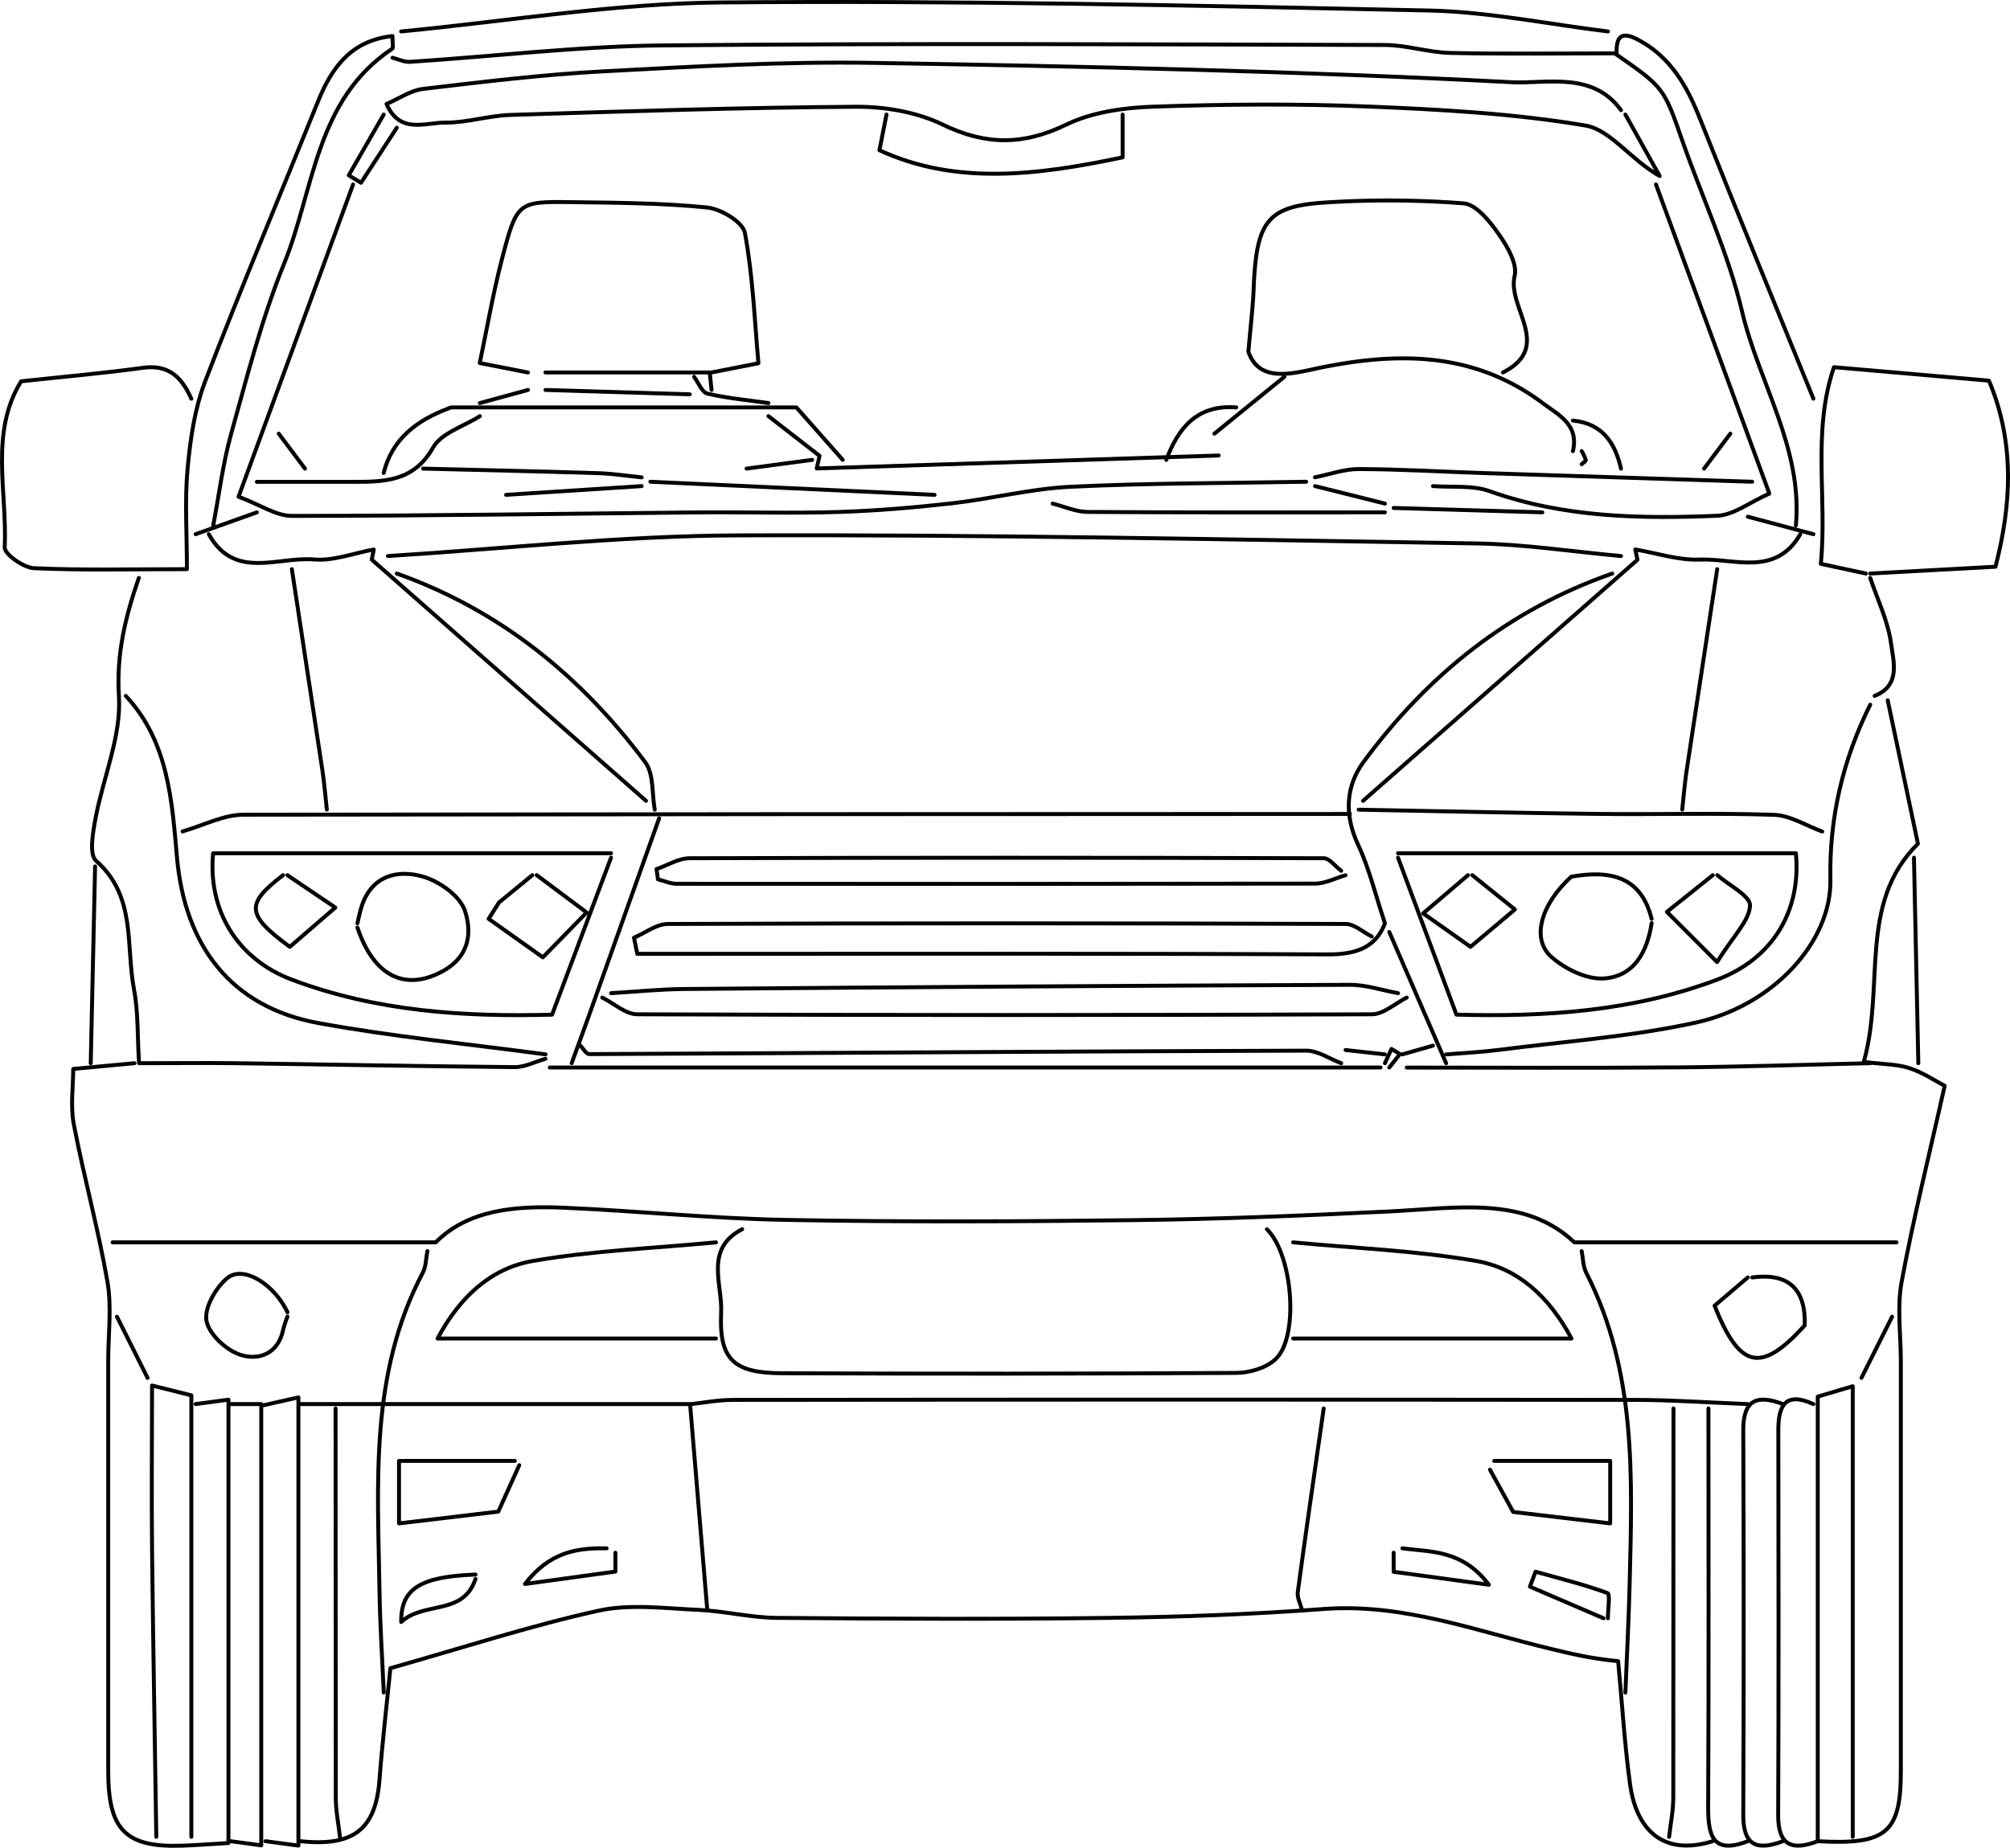 <svg xmlns="http://www.w3.org/2000/svg" viewBox="0 0 1022.56 940.17">
	<defs>
		<style>.cls-1{fill:none;stroke:#000;stroke-linecap:round;stroke-linejoin:round;stroke-width:2px;}</style>
	</defs>
	<title>pickup_front</title>
	<g id="Capa_2" data-name="Capa 2">
		<g id="Capa_1-2" data-name="Capa 1">
			<path class="cls-1" d="M682.31,443.09c-3-2.22-5.92-6.38-8.9-6.39q-161.25-.49-322.52,0c-5.65,0-11.28,3.61-16.92,5.54l.78,5.22c3.16.78,6.31,2.24,9.47,2.25q162.38.16,324.75-.09c5.19,0,10.38-2.78,15.57-4.26"/>
			<path class="cls-1" d="M824.67,56.06C810.26,36.12,786.55,42.74,769,41.83,660.88,36.2,552.57,33.77,444.3,32c-45.93-.76-92,1.87-137.88,4.33-30.47,1.62-60.85,5.34-91.18,8.91-6.31.74-12.21,4.94-18.6,7.67,6.83,15.55,19.69,9.38,29.69,9.49,11.11.11,22.21-3.57,33.37-3.92,58.56-1.83,117.14-3.79,175.72-4.16,14.81-.09,31,2.69,44.17,9.07,21.89,10.61,41,10.61,62.9,0,13.17-6.38,29.28-8.6,44.19-9.12,36.29-1.24,72.7-1.56,109-.08,37.13,1.51,74.5,3.53,111,9.71,12.6,2.14,23,17.47,37.65,25.65L826.89,58.29"/>
			<path class="cls-1" d="M824.67,282.94c-24.47-2.22-48.91-6-73.41-6.41-125.29-2-250.61-4.59-375.9-4.11-59.33.22-118.63,6.81-178,10.52"/>
			<path class="cls-1" d="M913.64,267.37c3.52-39.37-18.78-72.4-27.38-108.83-7-29.71-20.26-57.93-30.39-86.93-9.41-26.92-9.2-27-34.41-44.47-25.76,0-54.66.41-83.54-.2-11.14-.23-22.24-4-33.36-4.05-122.34-.31-244.69-.95-367,.21-43,.41-86,5.58-129,8.37-2.91.19-5.93-1.36-8.89-2.1"/>
			<path class="cls-1" d="M818,16c-30.4-3.7-60.75-10-91.21-10.66C606.7,2.76,486.56.17,366.47,1.25,312.3,1.74,258.21,10.83,204.08,16"/>
			<path class="cls-1" d="M964.8,632.16H800.92c-25.22-23.9-60-17.38-94.15-15.72-43,2.09-86,3.88-129,4.41-59.31.74-118.64,1-177.94-.1-37.84-.69-75.61-4.61-113.45-6.23-24.27-1-48.14,1-64.71,17.64H57.28"/>
			<path class="cls-1" d="M306.4,507.6c5.93,3,11.86,8.49,17.8,8.52q186.84.75,373.68,0c5.94,0,11.87-5.56,17.8-8.52"/>
			<path class="cls-1" d="M711.23,505.37c-8.16-1.48-16.32-4.28-24.47-4.25q-169.05.67-338.09,2.12c-12.61.09-25.21,1.39-37.82,2.13"/>
			<path class="cls-1" d="M682.31,541c-5.93-2.22-11.87-6.4-17.79-6.38-121.6.35-243.19,1.21-364.79,1.75-1.48,0-3-2.78-4.45-4.27"/>
			<path class="cls-1" d="M820.22,291.84c-52.52,18.28-93.89,51.59-126.51,95.84-9.16,12.43-9.87,27.09-2.78,42.2,5.63,12,8.73,25.22,13.63,39.93-4.49,12.05-14.28,15.9-28.92,15.83-109.73-.53-219.47-.29-329.2-.29H324.2l-1.67-8.2c5.74-2.45,11.48-7,17.24-7q172.38-.63,344.77,0c4.45,0,8.89,4.16,13.34,6.39"/><path class="cls-1" d="M279.71,543.19H702.33"/>
			<path class="cls-1" d="M686.76,414.18q-281.37,0-562.75.38c-10.39,0-20.76,5.55-31.14,8.51"/>
			<path class="cls-1" d="M889.17,714.46c-19.27-.74-38.55-2.11-57.83-2.13q-229.1-.26-458.21,0c-8.23,0-16.45,1.63-22.06,2.22,3.13,37.52,5.92,71,8.72,104.43"/>
			<path class="cls-1" d="M70.63,294.06c-6.71,19.47-11.49,38.33-10.13,60.14,1.28,20.4-8,41.37-11.91,62.24-1.32,7.17-3.36,18.37.32,21.61,20.54,18.09,15,43,19.23,65.15C70.36,514.83,69.87,527,70.73,541c17.62,0,33.23-.18,48.83,0,47.45.64,94.9,1.59,142.36,2,5.18,0,10.38-2.76,15.57-4.24"/>
			<path class="cls-1" d="M152.93,936.89c27,2.84,38.21-6.12,40.12-31.13,1.48-19.36,3.75-38.65,5.56-56.9,37.36-10.57,71.16-21.61,105.71-29.24,16.25-3.6,34-1.18,51-.44,13.39.59,26.69,4,40.05,4.07,56.34.48,112.7.73,169,0,36.34-.47,72.74-1.79,109-4.52,40.52-3,77.55,11.19,115.68,20.3,9.62,2.29,19.19,4.8,34.15,6.25,2,20.89,3.22,41.89,6.07,62.66,3.19,23.18,16.85,36.78,42.08,28.94"/><path class="cls-1" d="M664.52,245.13c-40,.74-80.12.65-120.1,2.57-20.11,1-40,6.11-60.09,8.4-19.2,2.18-38.51,3.81-57.82,4.42-23.7.75-47.45,0-71.17.21-69,.65-137.91,1.75-206.86,1.79-8,0-15.95-5.58-27.12-9.77,20.49-55.86,39.37-107.37,58.26-158.88"/>
			<path class="cls-1" d="M364.24,632.16c-31.14,3-62.59,4.16-93.32,9.51-20.78,3.63-36.78,17.76-48.32,39.42H364.24"/>
			<path class="cls-1" d="M657.85,632.16c31.14,3,62.59,4.16,93.31,9.51,20.78,3.63,36.78,17.76,48.32,39.42H657.85"/>
			<path class="cls-1" d="M764.61,189.52c25.8-13.1,2.07-32.8,5.94-49.11,1.51-6.35-4-15.48-8.49-21.83s-11.23-14.62-17.52-15.1a497.71,497.71,0,0,0-71.1-.38c-29.09,2-34.34,9.78-35.68,44.16-.34,8.9-1.46,17.77-2.66,31.7,5.81,16.87,24.2,10.58,38.21,7.81,39.82-7.87,77.32-7.17,111.38,18.25,8.47,6.32,18.63,11.1,15.51,24.54"/>
			<path class="cls-1" d="M68.4,541l-31.14,2.92c0,8.94-1.49,18.87.28,28.17,5.14,26.84,12.48,53.28,17.13,80.19,2.24,13,.39,26.63.39,40q0,104.55,0,209.09c0,29.92,8.9,38.82,37.81,37.79,7.39-.26,14.76-.84,23.35-1.34V712.22l-16.68,2.24"/>
			<path class="cls-1" d="M960.35,356.34c5,23.77,10,47.53,15.37,73-30.65,30.28-16.65,72.23-27.55,111,9.8,1.23,16.86,1.12,23.22,3.17,6.86,2.22,13.07,6.46,17.94,9-8,35.87-16,67.67-21.91,99.83-2.39,12.9-.4,26.62-.4,40q0,104.55,0,209.09c0,31.05-7.24,37.45-42.26,35.46V710.66l17.8-5.28V934.67"/>
			<path class="cls-1" d="M711.23,436.42c9.65,25.94,19.3,51.89,29.72,79.88,44.67,1.22,89.57-1.58,132.58-17.79,28.52-10.75,42.86-35.18,40.11-64.32H711.23"/>
			<path class="cls-1" d="M310.85,436.42l-30,79.89c-44.41,1.21-89.32-1.6-132.33-17.8-28.12-10.59-42.82-35.6-40.11-64.32H310.85"/>
			<path class="cls-1" d="M362,189.52l23.84-4.68c-2-22.2-2.82-44.58-6.89-66.34-1-5.5-12.18-12.21-19.23-12.92-22.83-2.3-45.91-2.41-68.9-2.72-27.44-.37-27.85-.19-35.43,28.87-4.53,17.32-7.54,35-11.32,53l24.51,4.81"/>
			<path class="cls-1" d="M644.5,625.49c13.26,12.82,16.64,55.29,4.15,66.39-4.84,4.29-13,6.68-19.72,6.72q-115.66.67-231.33.16c-24.51-.11-31.86-7.1-30.73-31,.69-14.4-8.65-32.32,10.71-42.28"/>
			<path class="cls-1" d="M951.45,291.84l63.72-3.47c8-30.93,10.09-62.87-3.32-94.67L933,186.84c-11.25,32.88-3.34,66.92-6.69,100.07l22.94,4.93"/>
			<path class="cls-1" d="M97.32,202.87c-4.73-10.58-11.25-17.55-24.49-15.73-19.95,2.76-40,4.49-62.09,6.88-16.14,26.22-7,56.13-8.34,84.51-.16,3.46,9.51,10.33,14.87,10.58,24.43,1.15,49,.5,77.82.5,0-18.53-1.15-35,.34-51.12,1.38-15,3.59-30.46,8.92-44.38,18.33-47.82,38.26-95,57.44-142.51,7-17.35,16.86-30.93,37.85-33.27,0,3.62.59,6-.09,6.46-39.08,26-39.67,71.57-55,109.32-11.36,27.91-18.83,57.48-26.95,86.61-4.24,15.22-6.15,31.08-9.12,46.65"/>
			<path class="cls-1" d="M951.45,358.57c-13.9,28-20.87,57.41-20.26,89s-29.07,64.25-68.82,72.85c-32.8,7.1-66.61,9.53-100,13.83-8.85,1.14-17.79,1.54-26.68,2.28"/><path class="cls-1" d="M64,354.12c21.77,23.26,23.5,53.67,26.05,82.36,4,44.53,27.24,75.93,71.89,84.09,38.23,7,77,10.75,115.6,15.94"/>
			<path class="cls-1" d="M170.72,716.68q0,99,.1,198c0,6.67,1.38,13.34,2.12,20"/>
			<path class="cls-1" d="M117.34,936.89,132.91,939V715.31l18.9-4.25V939.13l-16.68-2.24"/>
			<path class="cls-1" d="M907,714.46c-12.91-4.91-20.21-2.46-20.14,13.34q.43,97.88,0,195.74c-.07,15.81,7.23,18.26,20.14,13.35"/>
			<path class="cls-1" d="M922.54,714.46c-14.1-6.44-17.86.54-17.84,13.34.1,65.25.21,130.5-.08,195.74-.07,15.81,7.23,18.26,20.14,13.35"/>
			<path class="cls-1" d="M79.52,934.67c-.74-48.94-1.62-97.87-2.17-146.81-.3-27.45,0-54.91,0-82.85l20,5V934.67"/>
			<path class="cls-1" d="M869.15,716.68c0,67.47.19,135-.14,202.41-.07,14.63,2,24.82,20.16,17.8"/><path class="cls-1" d="M851.36,716.68q0,99-.1,198c0,6.67-1.38,13.34-2.12,20"/>
			<path class="cls-1" d="M951.45,541c-32.62.74-65.24,1.87-97.87,2.13-46,.37-91.93.1-137.9.1"/>
			<path class="cls-1" d="M922.54,202.87c-19.28-47.46-38.81-94.81-57.69-142.42-6.6-16.62-14.78-31.24-31.22-40.09-8.51-4.57-11.51-2.15-11.19,6.78"/>
			<path class="cls-1" d="M691.21,412c40.78.74,81.56,1.69,122.34,2.16,29.65.34,59.33-.57,89,.47,8.25.29,16.32,5.53,24.48,8.49"/>
			<path class="cls-1" d="M261.92,743.37H203v31.8l50.51-6c3-6.71,6.85-15.16,10.66-23.61"/>
			<path class="cls-1" d="M451,58.29c-.9,4.55-1.81,9.11-3.6,18.15,38.5,17.82,79.86,12.89,123.72,3.62V58.29"/>
			<path class="cls-1" d="M390.93,211.76l26,20.18q-.72,3.23-1.43,6.43L620,231.78"/>
			<path class="cls-1" d="M842.46,93.87c18.65,50.85,37.29,101.7,57.67,157.28-10.19,4.52-18.24,11-26.55,11.29-39.08,1.63-78.05.94-115.77-12.51-8.78-3.13-19.15-1.84-28.79-2.58"/>
			<path class="cls-1" d="M181.84,472c8.38,24.87,24.12,32.15,42.49,22.67,14.76-7.62,15.81-20.19,12.18-31.26C234,455.87,223.44,448.37,215,446c-12.77-3.61-25.72-.53-30.92,14.91-1,2.89-1.52,5.92-2.26,8.88"/>
			<path class="cls-1" d="M152.93,714.46h198"/>
			<path class="cls-1" d="M840.24,467.56c-5.42-21.69-21.08-24.94-40.9-21.46-15.29,13.92-20.69,31.72-9.89,41,6.93,6,17.62,11.29,26.28,10.79,15.47-.89,22.32-13.47,24.51-28.16"/>
			<path class="cls-1" d="M535.51,256.25c5.93,1.48,11.85,4.21,17.79,4.25,50.42.34,100.84.2,151.26.2"/>
			<path class="cls-1" d="M804.65,636.61c.74,3.7.69,7.82,2.34,11.06,25.62,50.14,23.38,104.14,22.08,158-.45,18.55-1.44,37.08-2.18,55.61"/>
			<path class="cls-1" d="M217.43,636.61c-.74,3.7-.66,7.85-2.35,11-27.17,51.49-22.88,107.22-22,162.44.26,17.06,1.41,34.11,2.15,51.16"/>
			<path class="cls-1" d="M201.86,291.84c52.3,18.58,93.53,52,126.38,96,4.44,5.94,3.37,16,4.86,24.16"/>
			<path class="cls-1" d="M195.19,240.68c5.2-21,22.2-28.78,34.21-33.37H405.16c4.91,5.57,14.25,16.13,23.58,26.7"/>
			<path class="cls-1" d="M891.4,245.13q-69-2.24-137.91-4.46c-20.76-.68-41.52-1.92-62.28-2-7.41,0-14.83,2.72-22.24,4.2"/>
			<path class="cls-1" d="M106.22,271.82c13,23.5,35.19,11.28,53.42,12.86,9.94.86,20.32-3.22,30.5-5.07q-.52,2.59-1,5.17L328.65,407.5"/>
			<path class="cls-1" d="M915.87,271.82c-12.54,21.76-33.49,12.23-51.18,12.92-10.84.43-21.85-3.29-32.78-5.15l1.12,5.26L693.43,407.5"/>
			<path class="cls-1" d="M148.48,289.61q7.78,51.17,15.53,102.33c1,6.63,1.52,13.34,2.26,20"/>
			<path class="cls-1" d="M873.6,289.61q-7.79,51.17-15.53,102.33c-1,6.63-1.52,13.34-2.26,20"/>
			<path class="cls-1" d="M146.25,667.75c-6.79-14.38-22.6-24.17-30.73-17.31-5.82,4.91-11.63,15-10.48,21.57,1.19,6.77,9.86,14.87,17,17.28,9.28,3.14,19.39-.14,22-12.64a62.7,62.7,0,0,1,2.18-6.68"/>
			<path class="cls-1" d="M215.21,238.45c29.65.75,59.31,1.38,89,2.31,7.43.23,14.83,1.4,22.24,2.14"/>
			<path class="cls-1" d="M973.7,436.42,975.92,541"/>
			<path class="cls-1" d="M673.42,716.68c-4.45,31.14-9,62.27-13.2,93.44-.38,2.82,1.33,5.92,2.07,8.88"/>
			<path class="cls-1" d="M330.87,245.13l144.58,6.67"/>
			<path class="cls-1" d="M48.38,440.87,46.16,541"/>
			<path class="cls-1" d="M713.45,787.86c14.62,1.92,30.47.67,44,18.53L709,799.8v-9.72"/>
			<path class="cls-1" d="M760.16,743.37h59v31.8l-49.34-5.82-11.83-21.53"/>
			<path class="cls-1" d="M784.63,260.7,709,258.47"/>
			<path class="cls-1" d="M362,198.42c-.4-3.74-.8-7.48-.95-8.9H277.49"/>
			<path class="cls-1" d="M350.89,200.64l-73.4-2.22"/><path class="cls-1" d="M326.42,247.35l-68.95,4.45"/>
			<path class="cls-1" d="M244.12,211.76c-8.15,5.19-19.59,8.52-23.81,16-9.83,17.3-24.69,17.44-40.69,17.42q-24.47,0-48.94,0"/>
			<path class="cls-1" d="M951.45,294.06c3.71,11.12,9.08,22,10.6,33.44,1.21,9.07,5.07,21.21-8.37,26.62"/>
			<path class="cls-1" d="M241.9,801.21c-27.8,1-38.05,7.07-37.79,24.13,11.45-10.69,31.63-3.05,37.79-21.91"/>
			<path class="cls-1" d="M818,823.45c0-4.45,1.24-12.28-.2-12.81-11.93-4.4-24.35-7.44-36.63-10.89l-2.84,7.61,37.44,16.09"/>
			<path class="cls-1" d="M313.08,790.08v9.61l-46,6.31c12.71-16.51,26.68-18.38,41.52-18.14"/>
			<path class="cls-1" d="M628.93,207.31c-19.68-1.52-29.46,10.16-35.59,26.7"/><path class="cls-1" d="M195.19,58.29,177.42,89.2,183.66,93q9.1-14,18.2-28"/>
			<path class="cls-1" d="M704.56,256.25,669,247.35"/>
			<path class="cls-1" d="M800.2,214c14.85,1.46,21.44,11.18,24.47,24.46"/>
			<path class="cls-1" d="M413.17,234l-33.36,4.44"/>
			<path class="cls-1" d="M335.32,416.4q-17.79,50-35.6,100.09c-2.91,8.18-5.92,16.32-8.89,24.47"/><path class="cls-1" d="M962.58,670,947,701.11"/>
			<path class="cls-1" d="M706.78,474.23,735.7,541"/>
			<path class="cls-1" d="M59.5,670l15.57,31.14"/>
			<path class="cls-1" d="M353.11,191.74c2.23,3,4,7.9,6.76,8.55,10.17,2.37,20.68,3.32,31.06,4.8"/>
			<path class="cls-1" d="M268.59,198.42l-24.47,6.67"/>
			<path class="cls-1" d="M653.4,191.74l-35.59,28.92"/>
			<path class="cls-1" d="M889.17,262.92l33.37,8.9"/>
			<path class="cls-1" d="M130.68,260.7,99.54,271.82"/>
			<path class="cls-1" d="M141.8,220.66l13.35,17.79"/>
			<path class="cls-1" d="M684.54,534.29l20,2.22"/>
			<path class="cls-1" d="M880.28,220.66l-13.35,17.79"/>
			<path class="cls-1" d="M729,532.06l-15.57,4.45"/>
			<path class="cls-1" d="M132.91,714.46H117.34"/>
			<path class="cls-1" d="M804.65,229.56a20.88,20.88,0,0,1,2.09,4.48c.12.55-1.35,1.45-2.09,2.19"/>
			<path class="cls-1" d="M706.78,543.19l5.42-6.84-4.28-2.6L704.56,541"/>
			<path class="cls-1" d="M889.17,650l-16.91,14.41c13,32.62,23.82,34.24,45.89,10,.52-18.42-8.14-26.84-26.75-24.4"/>
			<path class="cls-1" d="M144,445.32c-19.15,14.66-18.81,20.14,3.44,36.48l23.15-20-24.37-16.46"/>
			<path class="cls-1" d="M270.81,445.32l-16.95,13.89-5.27,8.33,27.58,19.59,22.28-22.82-25.41-19"/>
			<path class="cls-1" d="M746.82,445.32,724,464.77l24.12,17,22.56-19L749,445.32"/>
			<path class="cls-1" d="M871.38,445.32,848,464l25.53,25.54c8.52-13.64,16.4-21,16.77-28.73.23-4.9-10.71-10.32-16.65-15.51"/>
		</g>
	</g>
</svg>